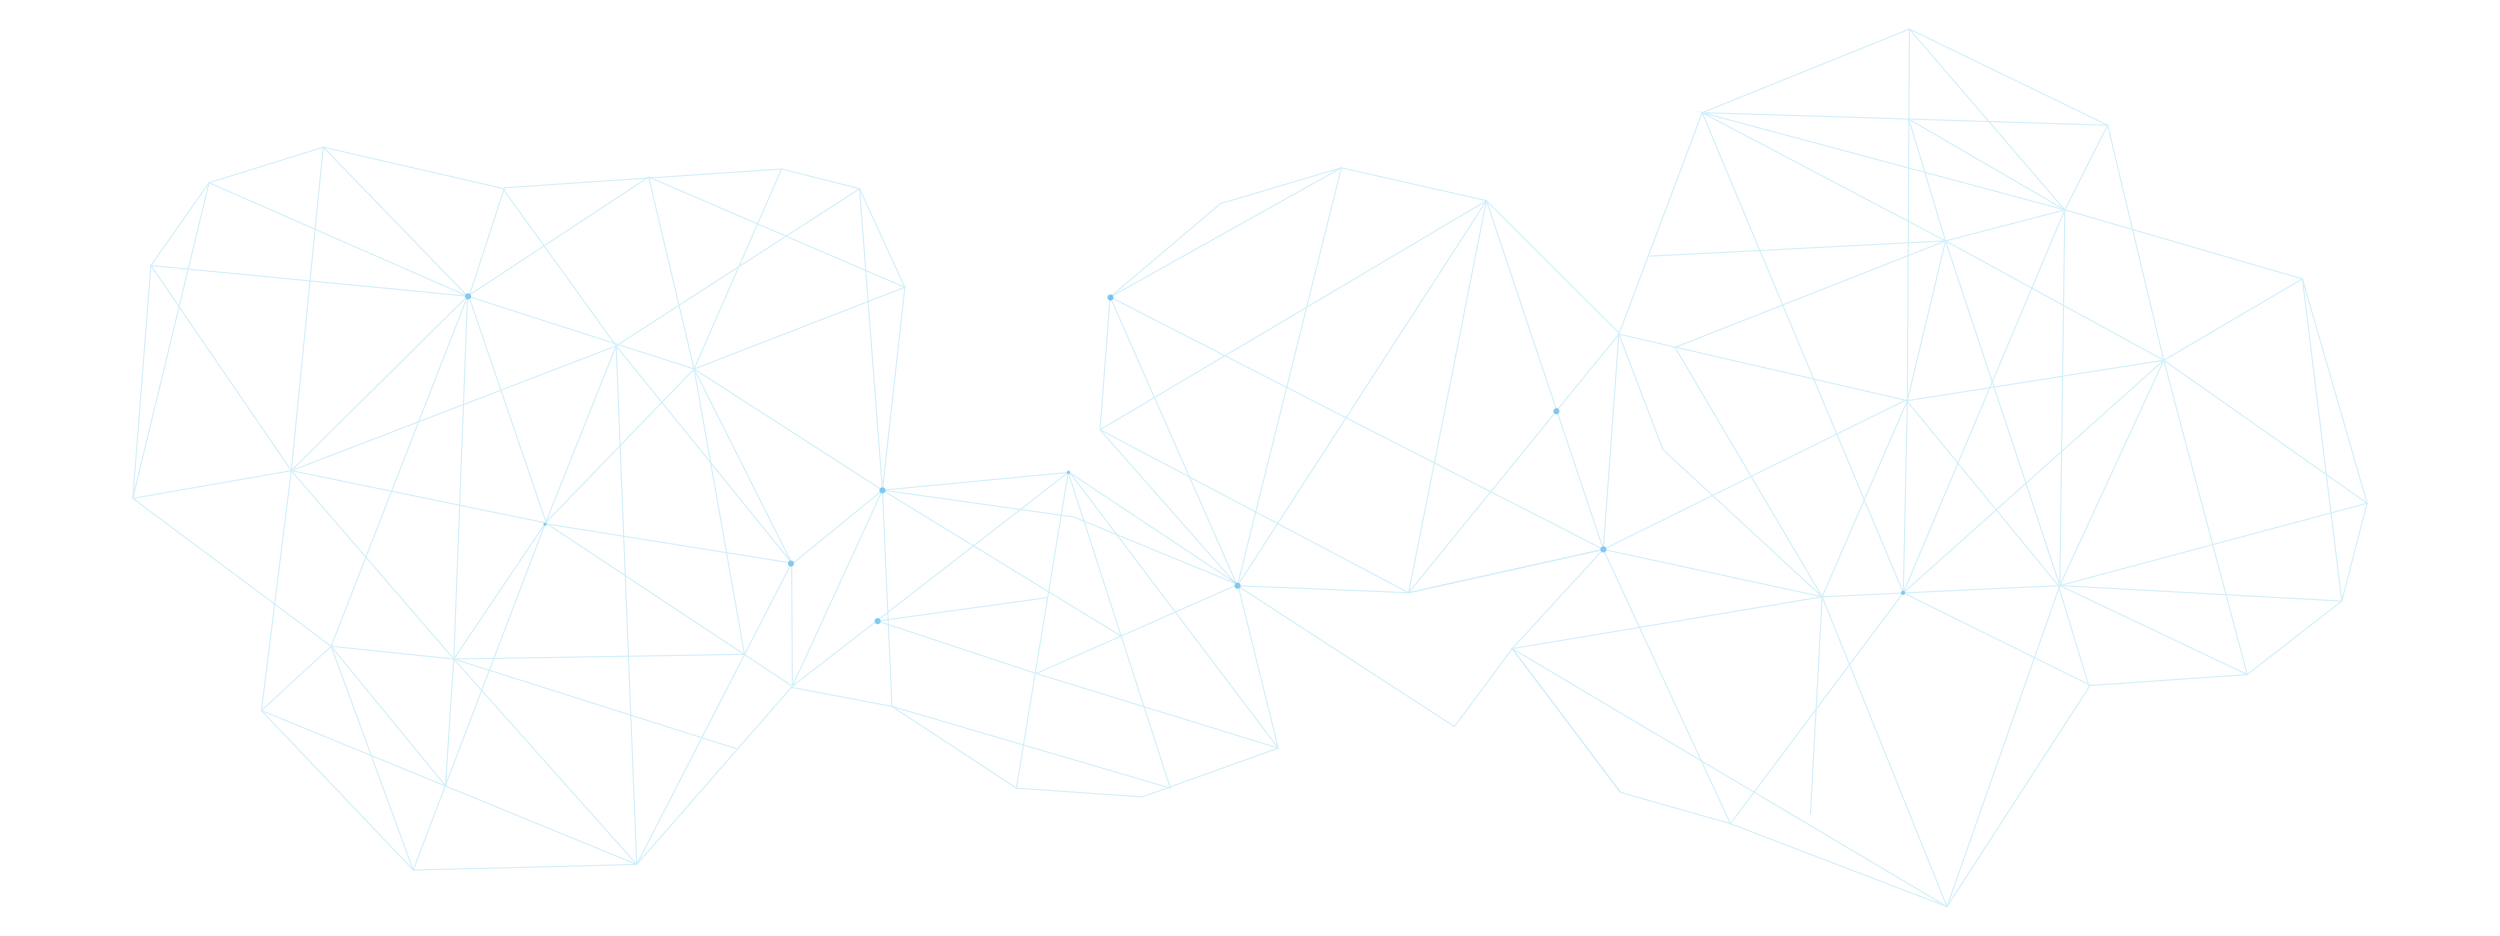 <?xml version="1.0" encoding="utf-8"?>
<!-- Generator: Adobe Illustrator 19.2.1, SVG Export Plug-In . SVG Version: 6.00 Build 0)  -->
<svg version="1.1" id="Isolation_Mode" xmlns="http://www.w3.org/2000/svg" xmlns:xlink="http://www.w3.org/1999/xlink" x="0px"
	 y="0px" viewBox="0 0 2902.7 1086.5" style="enable-background:new 0 0 2902.7 1086.5;" xml:space="preserve">
<style type="text/css">
	.st0{opacity:0.18;}
	.st1{fill:none;stroke:#00A4E4;stroke-width:1.327;stroke-miterlimit:10;}
	.st2{fill:#81C9EF;}
</style>
<g>
	<g class="st0">
		<polygon class="st1" points="1024.6,569.1 919.4,798.2 1035.6,820.2 1180.1,915.1 1326.2,925.3 1484.1,868.6 1242.4,549.1 
			1437.2,678.6 1246.9,600.3 		"/>
		<polygon class="st1" points="585.8,218 544.5,344.4 634.7,608.4 920.7,654 1024.6,569.1 1050.6,333.6 998,219.1 907.5,196.2 		"/>
		<polygon class="st1" points="633.4,607.1 715.4,401.6 583.7,218.8 375.3,170.9 242.7,212.2 175.2,308.3 154.2,578.6 384.5,750.4 
			526.9,765.2 		"/>
		<polygon class="st1" points="739.3,1003.7 920,796.8 919.2,653.4 805.9,428.4 542.9,343.9 338.2,546.5 303.5,825 479.8,1010.2 		
			"/>
		<polyline class="st1" points="1301.6,738.5 1024.6,569.1 1240.3,548.5 920,796.8 633.4,607.1 479.8,1010.2 384.5,750.4 303.5,825 
			739.3,1003.7 715.4,401.6 338.2,546.5 175.2,308.3 542.9,343.9 526.9,765.2 739.3,1003.7 919.2,653.4 715.4,401.6 998,219.1 
			1024.6,569.1 1035.6,820.2 1358.9,915.1 1240.3,548.5 1180.1,915.1 		"/>
		<polyline class="st1" points="1215.5,693.9 1019,721.1 1203.1,782 1484.1,868.6 1437.2,678.6 1203.1,782 		"/>
		<polyline class="st1" points="907.5,196.2 805.9,428.4 1050.6,333.6 753.1,205.5 542.9,343.9 375.3,170.9 338.2,546.5 
			526.9,765.2 864.4,759.7 805.9,428.4 753.1,205.5 		"/>
		<polyline class="st1" points="1024.6,569.1 805.9,428.4 633.4,607.1 338.2,546.5 154.2,578.6 242.7,212.2 542.9,343.9 
			384.5,750.4 517.2,912.4 526.9,765.2 854.8,869.2 		"/>
	</g>
	<path class="st2" d="M631.1,608.1c0.4-0.9,1.4-1.3,2.4-1c0.9,0.4,1.3,1.4,1,2.4c-0.4,0.9-1.4,1.3-2.4,1
		C631.2,610.1,630.7,609,631.1,608.1z"/>
	<path class="st2" d="M915.1,652.9c0.7-1.8,2.9-2.6,4.7-1.9c1.8,0.7,2.6,2.9,1.9,4.7s-2.9,2.6-4.7,1.9
		C915.2,656.8,914.4,654.6,915.1,652.9z"/>
	<path class="st2" d="M1015.7,719.8c0.7-1.8,2.9-2.6,4.7-1.9s2.6,2.9,1.9,4.7c-0.7,1.8-2.9,2.6-4.7,1.9
		C1015.8,723.7,1015,721.7,1015.7,719.8z"/>
	<path class="st2" d="M540.2,342.7c0.7-1.8,2.9-2.6,4.7-1.9c1.8,0.7,2.6,2.9,1.9,4.7s-2.9,2.6-4.7,1.9
		C540.3,346.6,539.4,344.6,540.2,342.7z"/>
	<path class="st2" d="M1286,344c0.7-1.8,2.9-2.6,4.7-1.9s2.6,2.9,1.9,4.7c-0.7,1.8-2.9,2.6-4.7,1.9
		C1286.2,347.9,1285.3,345.8,1286,344z"/>
	<path class="st2" d="M1239,547.7c0.4-0.9,1.4-1.3,2.4-1c0.9,0.4,1.3,1.4,1,2.4c-0.4,0.9-1.4,1.3-2.4,1
		C1239,549.7,1238.6,548.7,1239,547.7z"/>
	<g class="st0">
		<polygon class="st1" points="1861.6,637.9 1879.7,386.5 1725.9,233 1557.4,194.8 1417,236.4 1289,344.9 1277.2,499 1436.7,680.1 
			1635.5,688.2 		"/>
		<polygon class="st1" points="2425.7,797.4 2390,680 2213,464.3 1861.6,637.9 1755.8,753.1 1881.5,920 2009.2,956.4 2260.6,1052.7 
					"/>
		<polygon class="st1" points="2214.6,465.2 2209.9,688.3 2427.4,795.9 2609.2,783.2 2719,697.9 2748.4,584.3 2673.3,323.8 
			2397.4,243.7 2258.9,279.7 		"/>
		<polygon class="st1" points="1976.3,130.8 1879.7,388 1930.7,522 2115.7,692.9 2391.6,679.9 2512.3,418.3 2447.2,145.4 2217,33.8 
					"/>
		<polyline class="st1" points="1289,344.9 1861.6,637.9 1635.5,688.2 1879.7,388 2214.6,465.2 2217,33.8 2397.4,243.7 
			2447.2,145.4 1976.3,130.8 2209.9,688.3 2512.3,418.3 2748.4,584.3 2391.6,679.9 2258.9,279.7 1976.3,130.8 2397.4,243.7 
			2209.9,688.3 2009.2,956.4 1861.6,637.9 1725.9,233 1277.2,499 1635.5,688.2 1725.9,233 		"/>
		<polyline class="st1" points="1881.5,920 1755.8,753.1 1688.8,843.6 1436.7,680.1 1557.4,194.8 1289,344.9 1436.7,680.1 
			1725.9,233 		"/>
		<polyline class="st1" points="2102,946.1 2115.7,692.9 1755.8,753.1 2260.6,1052.7 2391.6,679.9 2609.2,783.2 2512.3,418.3 
			2258.9,279.7 1944.8,403.3 2115.7,692.9 2260.6,1052.7 		"/>
		<polyline class="st1" points="1861.6,637.9 2115.7,692.9 2214.6,465.2 2512.3,418.3 2673.3,323.8 2719,697.9 2391.6,679.9 
			2397.4,243.7 2216.3,138.4 2258.9,279.7 1915.3,297.4 		"/>
	</g>
	<path class="st2" d="M2212,688.4c-0.1,1.4-1.2,2.4-2.5,2.4c-1.4-0.1-2.4-1.2-2.4-2.5c0.1-1.4,1.2-2.4,2.5-2.4
		C2210.9,686,2212.1,687,2212,688.4z"/>
	<path class="st2" d="M1865.3,638c0,2-1.8,3.5-3.7,3.5c-2,0-3.5-1.8-3.5-3.7c0-2,1.8-3.5,3.7-3.5
		C1863.9,634.4,1865.4,636.1,1865.3,638z"/>
	<path class="st2" d="M1810.7,477.6c0,2-1.8,3.5-3.7,3.5s-3.5-1.8-3.5-3.7s1.8-3.5,3.7-3.5C1809.2,473.9,1810.7,475.6,1810.7,477.6z
		"/>
	<path class="st2" d="M1028.2,569.4c0,2-1.8,3.5-3.7,3.5s-3.5-1.8-3.5-3.7c0-2,1.8-3.5,3.7-3.5
		C1026.8,565.8,1028.3,567.4,1028.2,569.4z"/>
	<path class="st2" d="M1440.5,680.2c0,2-1.8,3.5-3.7,3.5s-3.5-1.8-3.5-3.7c0-2,1.8-3.5,3.7-3.5
		C1438.9,676.6,1440.5,678.2,1440.5,680.2z"/>
</g>
</svg>

